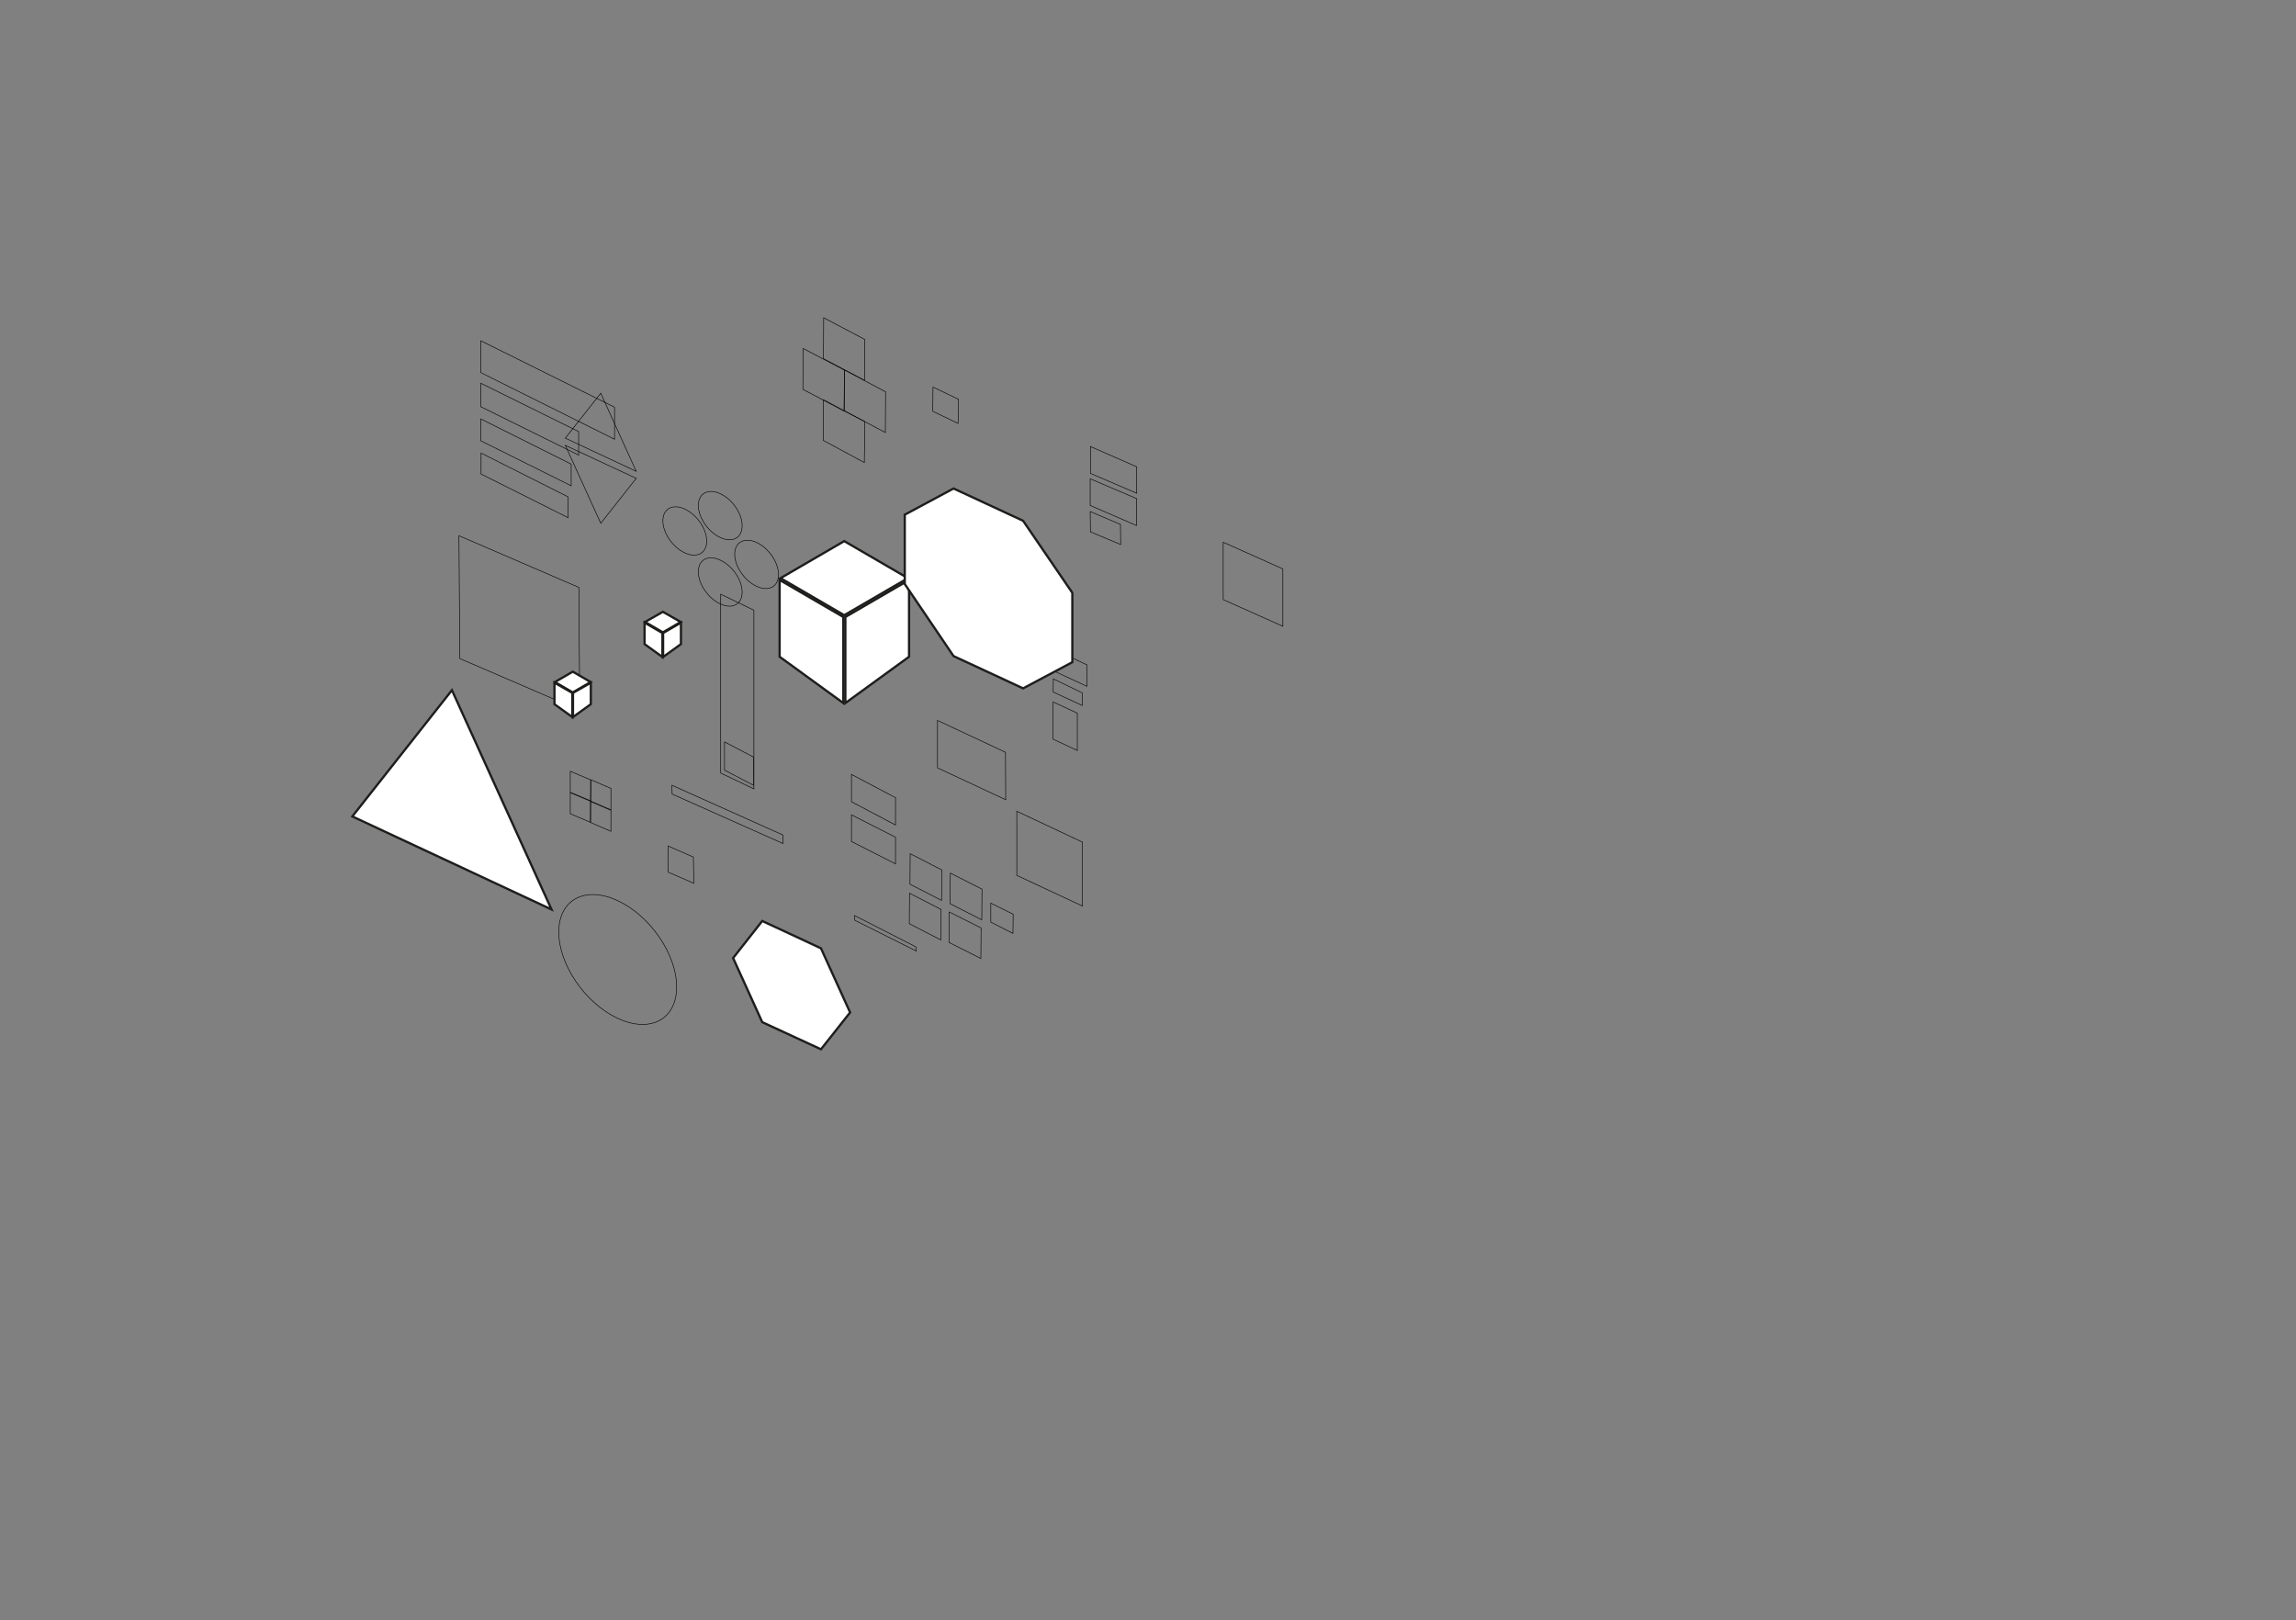 <?xml version="1.0" encoding="utf-8"?>
<!-- Generator: Adobe Illustrator 21.0.0, SVG Export Plug-In . SVG Version: 6.00 Build 0)  -->
<svg version="1.1" id="Layer_1" xmlns="http://www.w3.org/2000/svg" xmlns:xlink="http://www.w3.org/1999/xlink" x="0px" y="0px"
	 viewBox="0 0 1016.6 717.4" style="enable-background:new 0 0 1016.6 717.4;" xml:space="preserve">
<rect x="0" y="0" width="1016.6" height="717.4" fill="#808080" stroke="none"/>
<style type="text/css">
	.st0{fill:none;stroke:#000000;stroke-width:0.25;stroke-miterlimit:10;}
	.st1{fill:#FFFFFF;stroke:#1D1D1B;stroke-miterlimit:10;}
</style>
<polygon id="bb1_2_" class="st0" points="256.7,314.5 203.6,291.6 203.2,237.2 256.3,260.1 "/>
<g>
	<polygon id="pr2_1_" class="st0" points="434.7,407.3 420.6,400.1 420.8,386.6 434.8,393.7 	"/>
	<polygon id="pr1_1_" class="st0" points="416.9,398.7 402.9,391.5 403,378 417,385.2 	"/>
	<polygon id="pr3_1_" class="st0" points="416.6,416.2 402.6,409 402.7,395.5 416.7,402.7 	"/>
	<polygon id="pr4_1_" class="st0" points="434.3,424.4 420.2,417.3 420.3,403.8 434.4,410.9 	"/>
</g>
<polygon id="ll1_1_" class="st0" points="479.3,401.2 450.2,387.6 450.2,359.2 479.3,372.9 "/>
<polygon id="cl1_1_" class="st0" points="405.7,421.1 378.5,407.5 378.4,405.4 405.6,419.3 "/>
<polygon id="a5_2_" class="st0" points="568,251.9 541.6,240.1 541.6,265.5 568,277.3 "/>
<polygon id="a6_2_" class="st0" points="445.3,354.1 415.1,340 415.1,319 445.2,333.1 "/>
<polygon id="rtr1_2_" class="st0" points="424.2,187.5 413,182.1 413.1,171.4 424.4,176.8 "/>
<polygon id="sg1_2_" class="st0" points="448.5,413.3 438.7,408.3 438.7,399.9 448.6,404.8 "/>
<polygon id="a12_2_" class="st0" points="307.2,391.1 295.9,386.2 295.8,374.6 307,379.5 "/>
<polygon id="secscl1_2_" class="st0" points="333.8,349.3 319.1,342.3 319.1,263.1 333.8,270.2 "/>
<g>
	<polygon id="a7_1_" class="st0" points="503.3,218.4 482.8,209.6 482.8,197.7 503.3,206.7 	"/>
	<polygon id="a8_1_" class="st0" points="503.2,232.7 482.7,223.8 482.7,212 503.3,220.8 	"/>
	<polygon id="a9_1_" class="st0" points="496.2,241.1 482.8,235.5 482.7,226.5 496.1,232.2 	"/>
</g>
<g>
	<polygon id="a17_1_" class="st0" points="396.5,365.3 377,355 377,342.9 396.5,353.2 	"/>
	<polygon id="a16_1_" class="st0" points="396.5,382.5 377,372.6 377,360.8 396.5,370.7 	"/>
</g>
<polygon id="scltrs1_1_" class="st0" points="333.6,347.7 320.8,341 320.8,328.5 333.6,335.2 "/>
<g>
	<polygon id="a15_1_" class="st0" points="481.3,303.9 466.4,297 466.4,287.4 481.3,294.4 	"/>
	<polygon id="a14_1_" class="st0" points="479.2,312.4 466.3,306.4 466.4,300.6 479.2,306.8 	"/>
	<polygon id="a13_1_" class="st0" points="477,332.3 466.3,327.3 466.3,310.8 477,315.8 	"/>
</g>
<g>
	<polygon id="a1_2_" class="st0" points="251.5,229.2 213,209.9 213,200.6 251.5,220 	"/>
	<polygon id="a4_2_" class="st0" points="272.1,194.5 212.9,165 212.9,150.9 272.1,180.3 	"/>
	<polygon id="a2_1_" class="st0" points="252.9,215.1 212.9,195.2 212.9,185.5 252.9,205.5 	"/>
	<polygon id="a3_1_" class="st0" points="256.2,201.5 212.9,180.1 212.9,169.7 256.2,191.1 	"/>
</g>
<polygon id="a11_1_" class="st0" points="346.7,373.5 297.6,351.6 297.5,347.7 346.6,369.7 "/>
<g>
	<polygon id="fus1_1_" class="st0" points="261.5,354.6 252.5,350.8 252.5,341.5 261.5,345.3 	"/>
	<polygon id="fus2_1_" class="st0" points="270.5,358.6 261.5,354.7 261.7,345.3 270.5,349.1 	"/>
	<polygon id="fus3_1_" class="st0" points="261.4,364.1 252.5,360.3 252.5,351 261.5,354.8 	"/>
	<polygon id="fus4_1_" class="st0" points="270.5,368.1 261.5,364.2 261.5,354.9 270.5,358.8 	"/>
</g>
<g>
	<polygon id="swap1_1_" class="st0" points="392,191.5 373.8,181.9 373.9,163.8 392.1,173.5 	"/>
	<polygon id="swap3_1_" class="st0" points="382.8,168.4 364.6,158.8 364.7,140.7 382.9,150.3 	"/>
	<polygon id="swap2_1_" class="st0" points="373.7,182 355.5,172.4 355.6,154.3 373.9,163.9 	"/>
	<polygon id="swap4_1_" class="st0" points="382.7,204.8 364.5,195 364.6,177 382.9,186.7 	"/>
</g>
<g>
	<polygon id="a10_5_" class="st1" points="402,256 373.8,272.4 345.6,256 373.8,239.6 	"/>
	<polygon id="a10_4_" class="st1" points="402.5,290.8 402.5,256.8 374.3,273.2 374.3,311.3 	"/>
	<polygon id="a10_3_" class="st1" points="345.2,256.8 345.2,290.8 373.4,311.3 373.4,273.2 	"/>
</g>
<g>
	<g>
		<polygon id="circ1_5_" class="st1" points="261.5,302 253.6,306.6 245.7,302 253.6,297.4 		"/>
		<polygon id="circ1_4_" class="st1" points="261.6,311.8 261.6,302.3 253.7,306.8 253.7,317.5 		"/>
		<polygon id="circ1_3_" class="st1" points="245.5,302.3 245.5,311.8 253.4,317.5 253.4,306.8 		"/>
	</g>
	<g>
		<polygon id="circ2_5_" class="st1" points="301.4,275.4 293.5,280 285.6,275.4 293.5,270.9 		"/>
		<polygon id="circ2_4_" class="st1" points="301.5,285.2 301.5,275.7 293.6,280.3 293.6,290.9 		"/>
		<polygon id="circ2_3_" class="st1" points="285.4,275.7 285.4,285.2 293.3,290.9 293.3,280.3 		"/>
	</g>
</g>
<polygon id="bb1" class="st1" points="453,230.6 422.2,216.3 400.6,227.9 400.6,258.6 422.2,290.5 453,304.8 474.8,293.2 
	474.8,262.5 "/>
<polygon id="scltrs1" class="st1" points="200.1,305.6 156,361.5 244.2,402.7 "/>
<path id="a5" class="st0" d="M299.6,437c0,14.4-11.7,20.6-26.1,13.9c-14.4-6.7-26.1-23.8-26.1-38.2s11.7-20.6,26.1-13.9
	C287.9,405.5,299.6,422.6,299.6,437z"/>
<g>
	<polygon id="a17" class="st0" points="266,174.1 250.3,194 281.7,208.7 	"/>
	<polygon id="a16" class="st0" points="266,231.7 281.7,211.8 250.3,197.2 	"/>
</g>
<g>
	<path id="swap2" class="st0" d="M312.9,239.6c0,5.4-4.3,7.7-9.7,5.2s-9.7-8.9-9.7-14.2s4.3-7.7,9.7-5.2S312.9,234.2,312.9,239.6z"
		/>
	<path id="swap4" class="st0" d="M328.6,262.2c0,5.4-4.3,7.7-9.7,5.2s-9.7-8.9-9.7-14.2c0-5.4,4.3-7.7,9.7-5.2
		C324.3,250.5,328.6,256.8,328.6,262.2z"/>
	<path id="swap3" class="st0" d="M328.6,232.8c0,5.4-4.3,7.7-9.7,5.2s-9.7-8.9-9.7-14.2s4.3-7.7,9.7-5.2
		C324.3,221.1,328.6,227.4,328.6,232.8z"/>
	<path id="swap1" class="st0" d="M344.7,254.4c0,5.4-4.3,7.7-9.7,5.2s-9.7-8.9-9.7-14.2s4.3-7.7,9.7-5.2S344.7,249.1,344.7,254.4z"
		/>
</g>
<polygon id="secscl1" class="st1" points="363.5,419.9 337.5,407.8 324.6,424.2 337.5,452.6 363.5,464.6 376.4,448.3 "/>
</svg>
